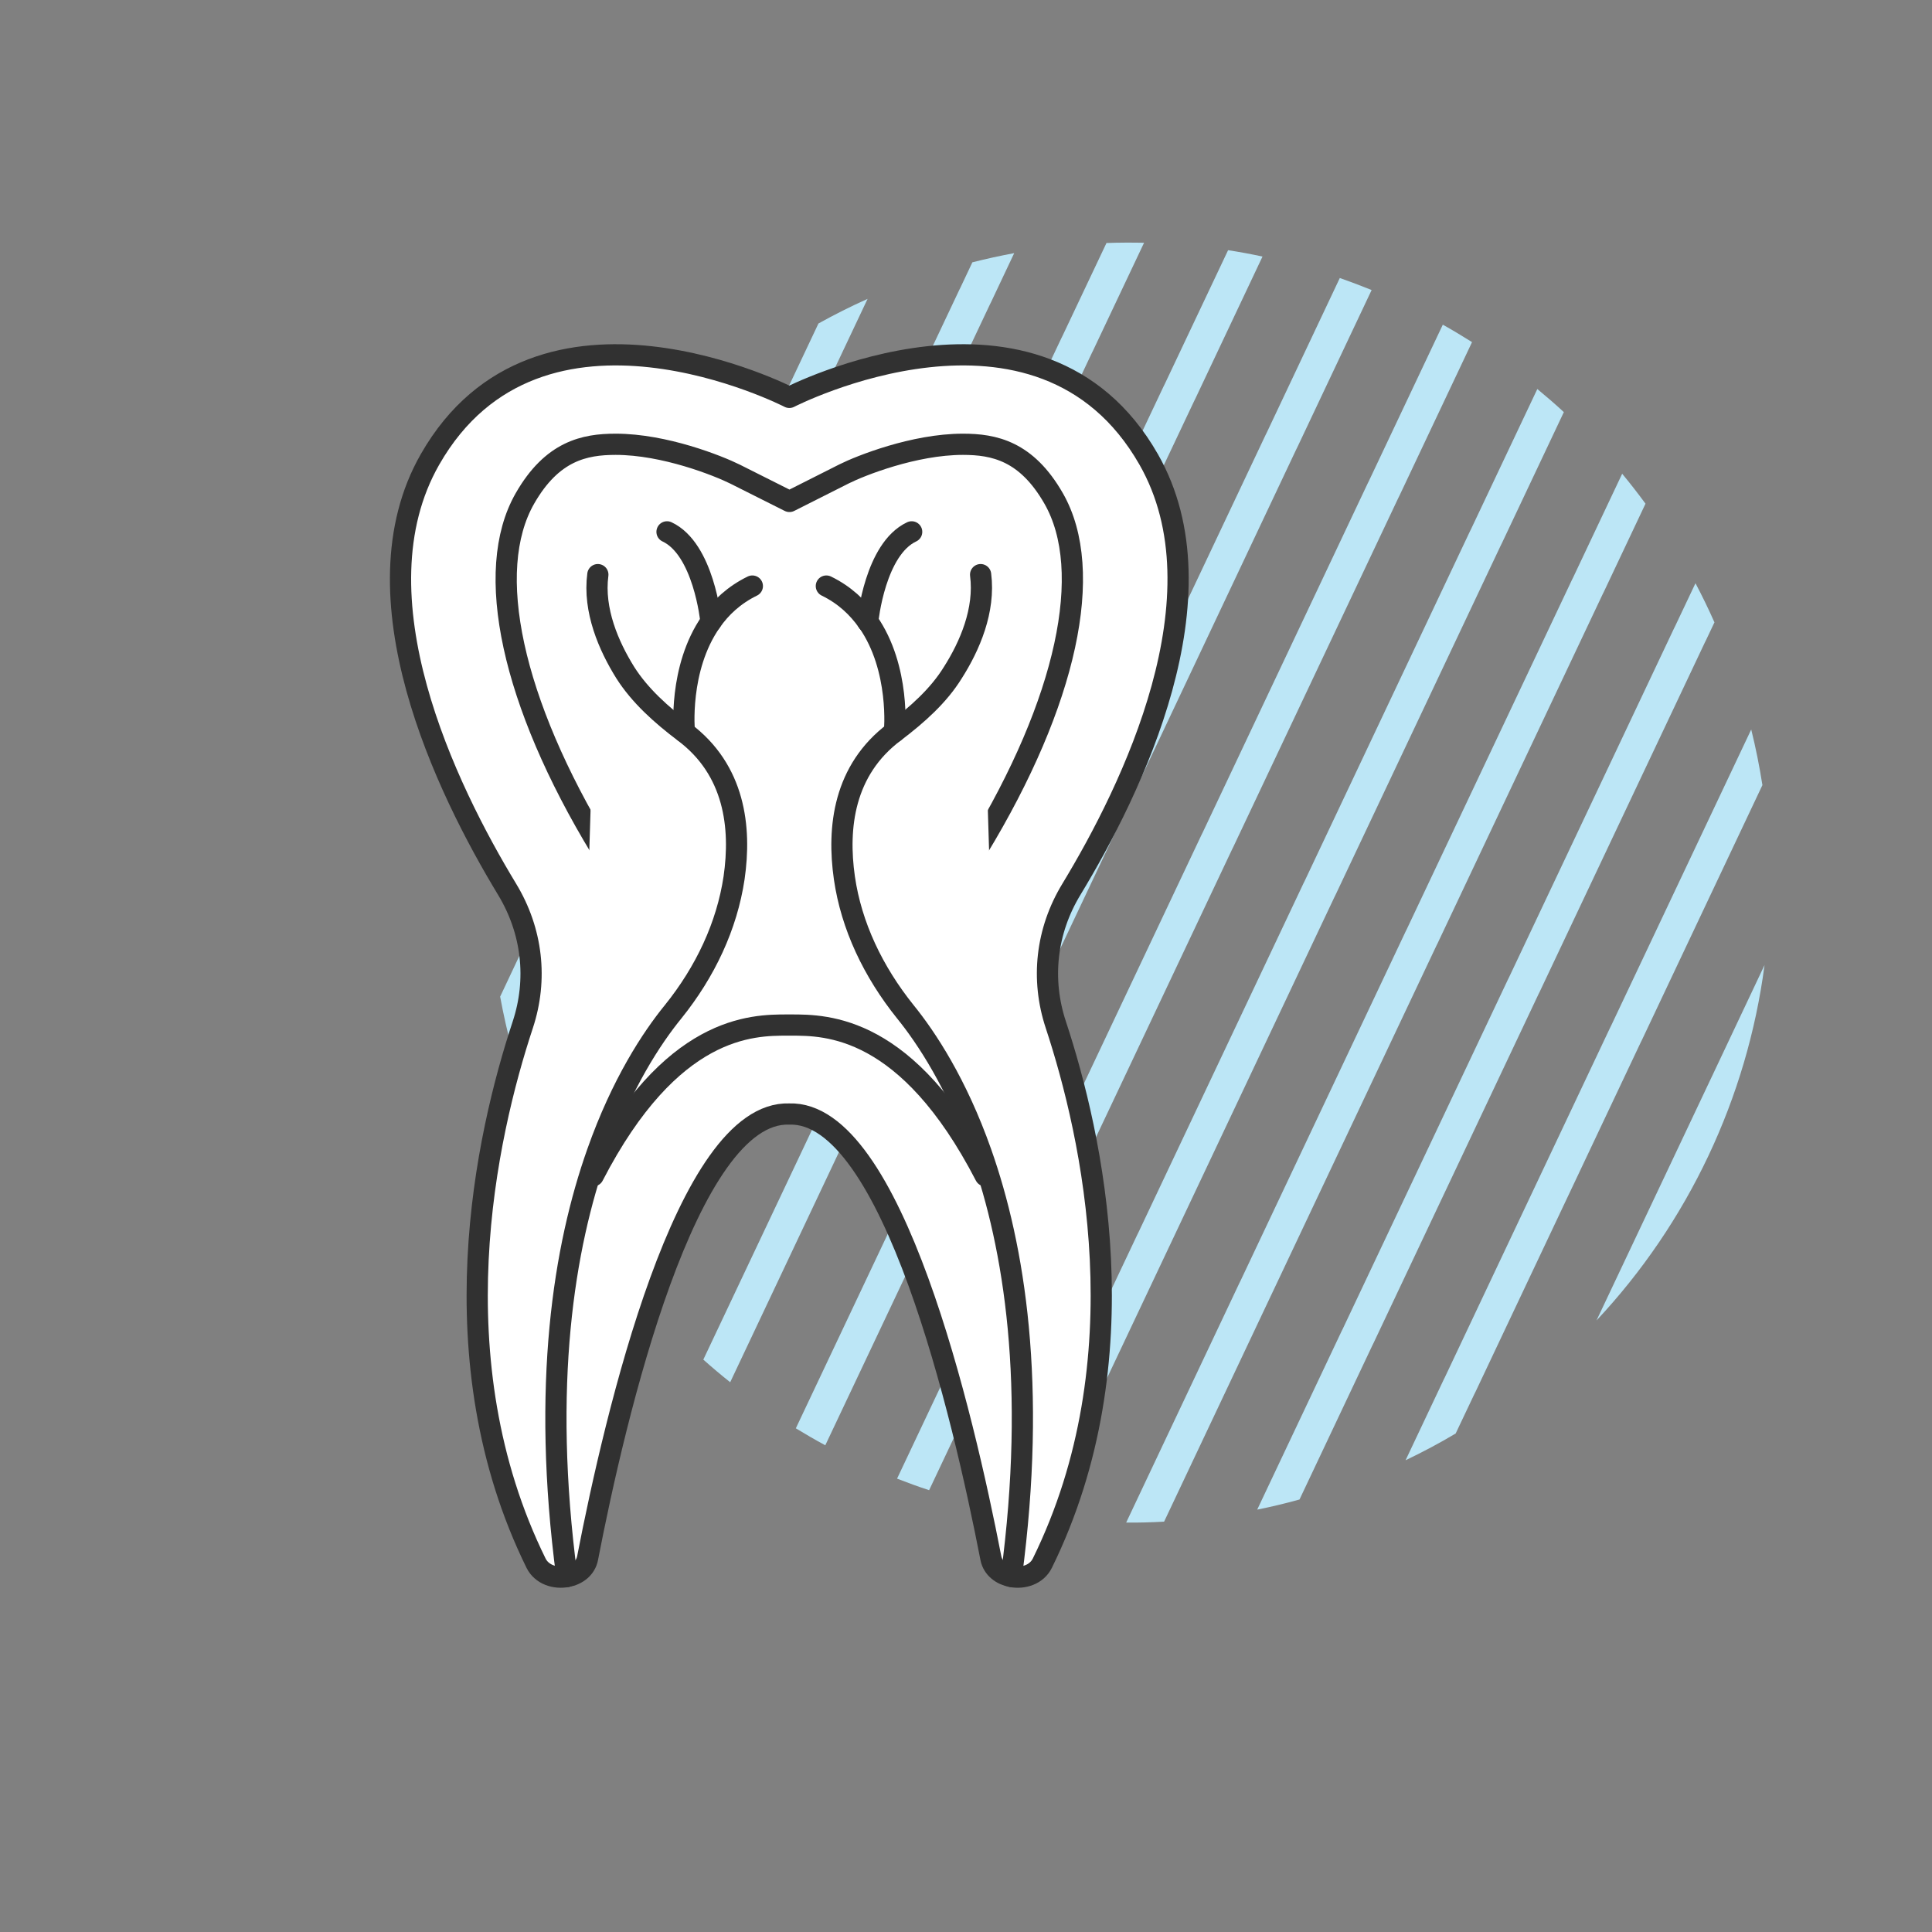 <?xml version="1.0" encoding="utf-8"?>
<!-- Generator: Adobe Illustrator 25.4.1, SVG Export Plug-In . SVG Version: 6.00 Build 0)  -->
<svg version="1.1" xmlns="http://www.w3.org/2000/svg" xmlns:xlink="http://www.w3.org/1999/xlink" x="0px" y="0px"
	 viewBox="0 0 163.94 163.94" style="enable-background:new 0 0 163.94 163.94;" xml:space="preserve">
<rect x="0" y="0" width="163.94" height="163.94" fill="#808080" stroke="none"/>
<style type="text/css">
	.endodontics-st0{fill:#bce6f6;}
	.endodontics-st1{fill:#FFFFFF;stroke:#313131;stroke-width:1.8;stroke-linecap:round;stroke-linejoin:round;stroke-miterlimit:10;}
</style>
<g id="Layer_20_copy_6">
	<g>
		<path class="endodontics-st0" d="M47.16,81.31l0.05-0.1l14.01-29.63l0.05-0.1l0.05-0.1l12.3-26.02c-1.43,0.64-2.82,1.34-4.17,2.09l-10.73,22.7
			l-0.05,0.1l-0.05,0.1L44.61,79.98l-0.05,0.1l-0.05,0.1l-2.07,4.39c0.28,1.52,0.62,3.04,1.03,4.55l3.64-7.7L47.16,81.31z"/>
		<path class="endodontics-st0" d="M52.61,47.37l0.05-0.1l5.35-11.32c-2.81,2.73-5.29,5.74-7.43,8.98l-0.53,1.11l-0.05,0.1l-0.05,0.1
			l-5.98,12.65c-1.14,3.7-1.89,7.53-2.23,11.43l10.8-22.85L52.61,47.37z"/>
		<path class="endodontics-st0" d="M145.33,91.21l-0.05,0.1l-9.81,20.74c7.78-8.3,12.78-18.88,14.26-30.16l-4.35,9.21L145.33,91.21z"/>
		<path class="endodontics-st0" d="M116.49,114.09l0.05-0.1l14.01-29.63l0.05-0.1l0.05-0.1l14.01-29.63l0.05-0.1l0.05-0.1l0.72-1.52
			c-0.5-1.13-1.04-2.24-1.61-3.32l-1.71,3.61l-0.05,0.1l-0.05,0.1l-14.01,29.63l-0.05,0.1l-0.05,0.1l-14.01,29.63l-0.05,0.1
			l-0.05,0.1l-7.16,15.14c1.2-0.24,2.39-0.53,3.59-0.86l6.17-13.05L116.49,114.09z"/>
		<path class="endodontics-st0" d="M99.16,105.89l0.05-0.1l14.01-29.64l0.05-0.1l0.05-0.1l14.01-29.63l0.05-0.1l0.05-0.1l5.27-11.15
			c-0.73-0.68-1.49-1.33-2.25-1.96l-5.62,11.88l-0.05,0.1l-0.05,0.1l-14.01,29.64l-0.05,0.1l-0.05,0.1l-14.01,29.63l-0.05,0.1
			l-0.05,0.1l-11.07,23.41c0.98,0.19,1.96,0.36,2.95,0.5L99.11,106L99.16,105.89z"/>
		<path class="endodontics-st0" d="M81.83,97.7l0.05-0.1l14.01-29.63l0.05-0.1l0.05-0.1L110,38.12l0.05-0.1l0.05-0.1l6.29-13.31
			c-0.89-0.36-1.79-0.7-2.7-1.02l-6.19,13.1l-0.05,0.1l-0.05,0.1L93.39,66.52l-0.05,0.1l-0.05,0.1L79.28,96.37l-0.05,0.1l-0.05,0.1
			L67.53,121.2c0.82,0.5,1.65,0.98,2.5,1.44L81.78,97.8L81.83,97.7z"/>
		<path class="endodontics-st0" d="M64.49,89.5l0.05-0.1l14.01-29.64l0.05-0.1l0.05-0.1l14.01-29.63l0.05-0.1l0.05-0.1l4.32-9.13
			c-1.06-0.02-2.13-0.02-3.19,0.02l-3.73,7.88l-0.05,0.1l-0.05,0.1L76.05,58.33L76,58.43l-0.05,0.1L61.94,88.17l-0.05,0.1l-0.05,0.1
			l-9.18,19.41c0.65,0.85,1.32,1.68,2.01,2.48l9.77-20.66L64.49,89.5z"/>
		<path class="endodontics-st0" d="M125.16,118.19l0.05-0.1l14.01-29.63l0.05-0.1l0.05-0.1l10.23-21.64c-0.25-1.58-0.56-3.15-0.95-4.72
			l-11.89,25.14l-0.05,0.1l-0.05,0.1l-14.01,29.64l-0.05,0.1l-0.05,0.1l-3.23,6.83c1.46-0.7,2.88-1.45,4.25-2.27l1.58-3.33
			L125.16,118.19z"/>
		<path class="endodontics-st0" d="M107.82,109.99l0.05-0.1l14.01-29.63l0.05-0.1l0.05-0.1l14.01-29.63l0.05-0.1l0.05-0.1l3.54-7.49
			c-0.64-0.87-1.3-1.72-1.98-2.54l-4.16,8.8l-0.05,0.1l-0.05,0.1l-14.01,29.63l-0.05,0.1l-0.05,0.1l-14.01,29.64l-0.05,0.1
			l-0.05,0.1l-9.61,20.33c1.07,0.01,2.14-0.02,3.22-0.08l8.99-19.02L107.82,109.99z"/>
		<path class="endodontics-st0" d="M90.49,101.8l0.05-0.1l14.01-29.63l0.05-0.1l0.05-0.1l14.01-29.63l0.05-0.1l0.05-0.1l6.15-13.01
			c-0.81-0.51-1.64-1.01-2.48-1.48l-6.27,13.26l-0.05,0.1l-0.05,0.1l-14.01,29.64l-0.05,0.1l-0.05,0.1l-14.01,29.63l-0.05,0.1
			l-0.05,0.1l-11.72,24.79c0.9,0.35,1.8,0.68,2.72,0.98l11.6-24.54L90.49,101.8z"/>
		<path class="endodontics-st0" d="M73.16,93.6l0.05-0.1l14.01-29.64l0.05-0.1l0.05-0.1l14.01-29.63l0.05-0.1l0.05-0.1l5.7-12.06
			c-0.97-0.21-1.94-0.39-2.92-0.54l-5.38,11.37l-0.05,0.1l-0.05,0.1L84.72,62.43l-0.05,0.1l-0.05,0.1L70.61,92.27l-0.05,0.1
			l-0.05,0.1l-10.83,22.9c0.74,0.66,1.5,1.3,2.28,1.92l11.15-23.59L73.16,93.6z"/>
		<path class="endodontics-st0" d="M55.83,85.41l0.05-0.1l14.01-29.63l0.05-0.1l0.05-0.1L84,25.83l0.05-0.1l0.05-0.1l1.96-4.15
			c-1.18,0.22-2.37,0.48-3.55,0.78l-1.01,2.14l-0.05,0.1l-0.05,0.1L67.39,54.23l-0.05,0.1l-0.05,0.1L53.28,84.07l-0.05,0.1
			l-0.05,0.1l-6.46,13.67c0.52,1.1,1.07,2.18,1.65,3.24l7.41-15.68L55.83,85.41z"/>
	</g>
</g>
<g id="Endo">
	<g>
		<path class="endodontics-st1" d="M50.69,97.79c0.69-3.59,1.57-6.62,2.28-8.77c1.89-5.73,1.19-11.76-1.99-17c-7.56-12.45-9.97-23.56-6.45-29.72
			c2.31-4.04,5.06-4.6,7.7-4.6c4.16,0,8.72,1.83,10.13,2.53l4.62,2.32l4.64-2.34c1.36-0.68,5.92-2.51,10.08-2.51
			c2.64,0,5.39,0.56,7.7,4.6c3.52,6.15,1.11,17.27-6.45,29.72c-3.17,5.23-3.88,11.27-1.99,17c0.71,2.15,1.59,5.18,2.28,8.78
			c0.12,0.64,0.24,1.3,0.35,1.97c-6.61-12.79-13.49-12.79-16.49-12.79h-0.29c-3,0-9.88,0-16.49,12.79
			C50.45,99.1,50.57,98.44,50.69,97.79z"/>
		<path class="endodontics-st1" d="M48.1,133.78c0.85-0.15,1.59-0.69,1.76-1.57c2.34-12.08,8.38-37.97,17.11-37.68
			c8.72-0.29,14.77,25.61,17.11,37.68c0.17,0.87,0.91,1.41,1.75,1.57c1,0.19,2.14-0.16,2.62-1.14c8.5-17.27,4.25-36.26,1.14-45.69
			c-1.27-3.84-0.83-7.95,1.33-11.5c5.13-8.46,13.16-24.9,6.55-36.47c-9.25-16.2-30.49-5.26-30.49-5.26s-21.23-10.94-30.49,5.26
			C29.87,50.56,37.9,67,43.03,75.46c2.15,3.55,2.6,7.65,1.33,11.5c-3.12,9.44-7.37,28.42,1.13,45.69
			C45.97,133.61,47.1,133.97,48.1,133.78z"/>
		<path class="endodontics-st1" d="M83.26,97.8c0.12,0.64,0.24,1.3,0.35,1.97c-6.61-12.79-13.49-12.79-16.49-12.79h-0.29
			c-3,0-9.88,0-16.49,12.79c0.11-0.68,0.23-1.34,0.36-1.98c0.69-3.59,1.57-6.62,2.28-8.77c1.89-5.73,1.19-11.76-1.99-17
			c-7.56-12.45-9.97-23.56-6.45-29.72c2.31-4.04,5.06-4.6,7.7-4.6c4.16,0,8.72,1.83,10.13,2.53l4.62,2.32l4.64-2.34
			c1.36-0.68,5.92-2.51,10.08-2.51c2.64,0,5.39,0.56,7.7,4.6c3.52,6.15,1.11,17.27-6.45,29.72c-3.17,5.23-3.88,11.27-1.99,17
			C81.68,91.18,82.56,94.2,83.26,97.8z"/>
		<path class="endodontics-st1" d="M83.21,48.76c0.39,3.02-0.92,6.06-2.36,8.32c-1.21,1.96-3.01,3.56-4.95,5.03h0
			c-4.31,3.23-4.86,8.11-4.25,12.38c0.59,4.08,2.44,7.96,5.17,11.36c1.8,2.22,4.36,6.09,6.43,11.95c2.82,7.99,4.74,19.69,2.57,35.97
			"/>
		<path class="endodontics-st1" d="M73.63,52.75c-0.84-1.2-1.97-2.27-3.51-3.02"/>
		<path class="endodontics-st1" d="M75.9,62.11c0,0,0.53-5.38-2.26-9.36"/>
		<path class="endodontics-st1" d="M73.63,52.75C73.63,52.75,73.63,52.75,73.63,52.75c0.02-0.19,0.63-6.17,3.73-7.62"/>
		<path class="endodontics-st1" d="M48.1,133.78c-2.16-16.29-0.24-28,2.59-35.99c2.07-5.86,4.63-9.73,6.43-11.94c2.73-3.39,4.56-7.28,5.17-11.36
			c0.62-4.27,0.07-9.16-4.25-12.38c-1.94-1.47-3.74-3.08-4.98-5.03c-1.41-2.26-2.73-5.3-2.33-8.32"/>
		<path class="endodontics-st1" d="M58.07,62.11c0,0-0.53-5.38,2.26-9.36c0.83-1.2,1.97-2.27,3.51-3.02"/>
		<path class="endodontics-st1" d="M60.33,52.75C60.33,52.75,60.33,52.75,60.33,52.75c-0.02-0.17-0.63-6.17-3.73-7.62"/>
	</g>
</g>
</svg>
